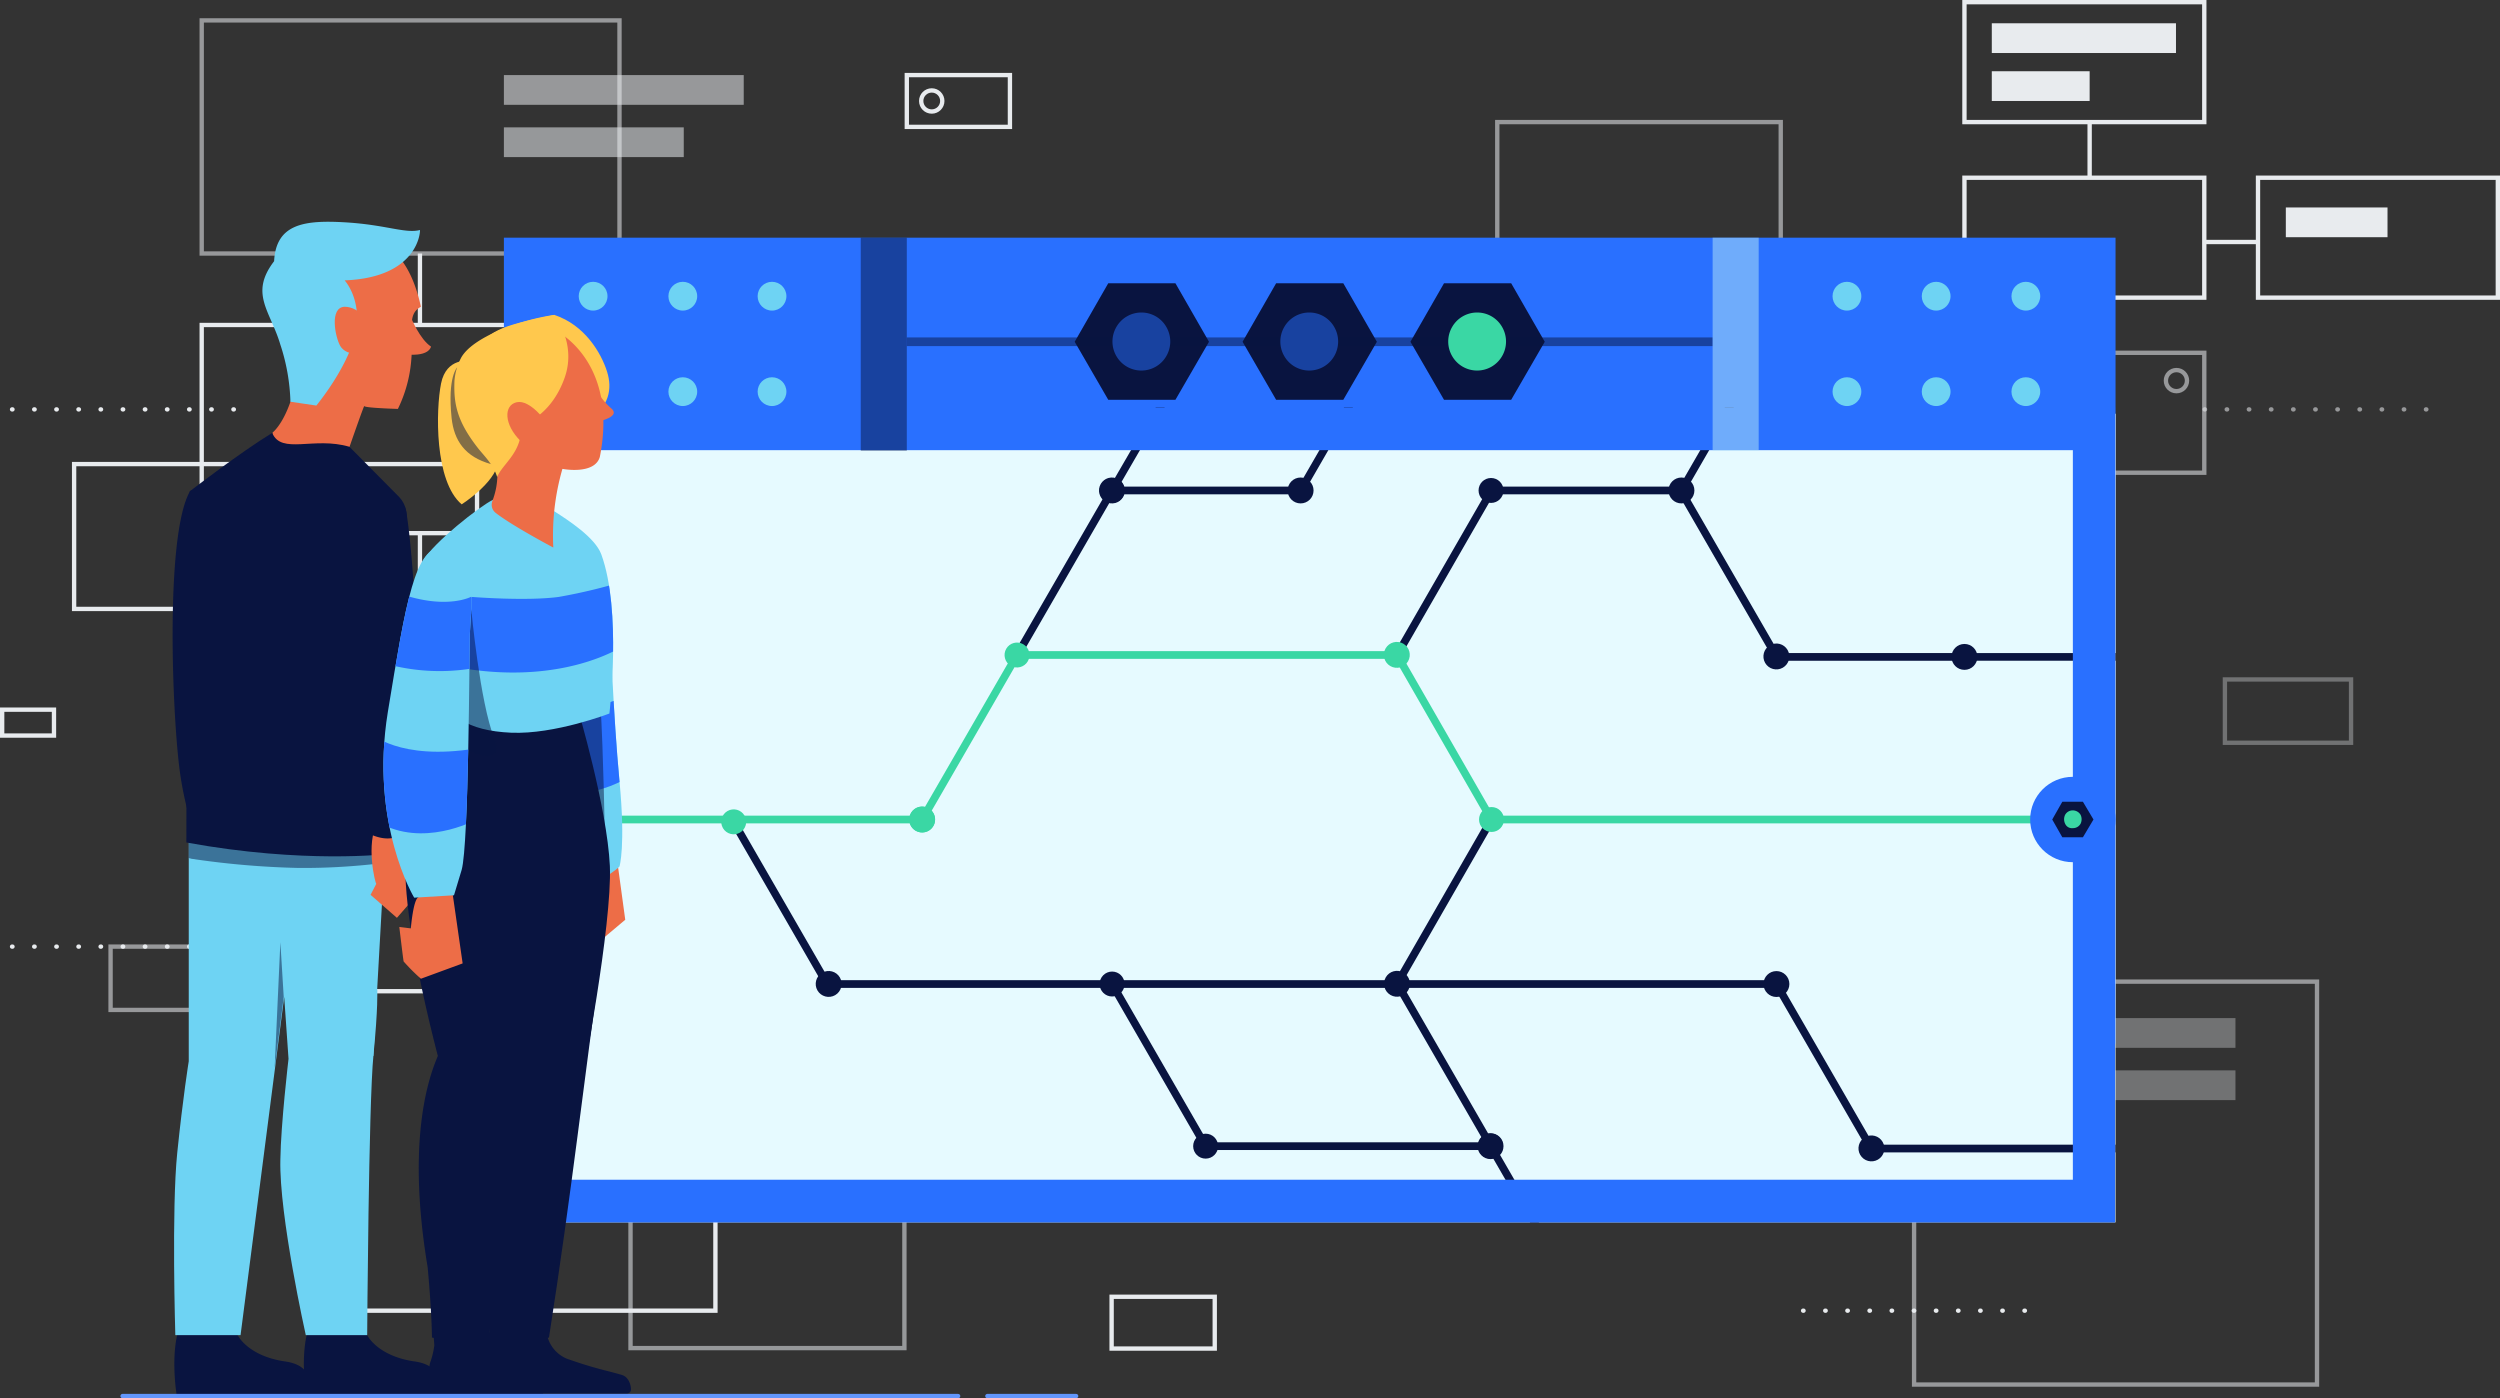 <svg xmlns="http://www.w3.org/2000/svg" xmlns:xlink="http://www.w3.org/1999/xlink" viewBox="-4258.5 1720.5 576 322.151"><rect x="-4258.5" y="1720.5" width="576" height="322.151" fill="#333333" stroke="none"/><defs><style>.a,.af,.b,.g,.h,.i,.k,.l,.o,.p,.r,.v,.w{fill:none;stroke-miterlimit:10;}.a,.b,.g,.h,.k,.o,.p{stroke:#e8ebee;}.a,.b{stroke-width:0.998px;}.a,.h,.j,.n,.o{opacity:0.55;}.c,.s{fill:#2970ff;}.d,.f,.n{fill:#e8ebee;}.d,.e,.k{opacity:0.34;}.af,.i{stroke:#6296fc;}.l{stroke:#2970ff;}.m,.y{fill:#091440;}.af,.o,.p{stroke-linecap:round;}.o,.p{stroke-linejoin:round;stroke-dasharray:0.1 5;}.q{fill:#e6faff;}.r,.v{stroke:#091440;}.r{stroke-width:2px;}.r,.s,.y,.z{opacity:0.5;}.t{fill:#3ad7a4;}.u{clip-path:url(#a);}.v,.w{stroke-width:1.778px;}.w{stroke:#3ad7a4;}.x{fill:#6ed3f3;}.z{fill:#b6e9f9;}.aa{fill:#ed6d47;}.ab{clip-path:url(#b);}.ac{clip-path:url(#c);}.ad{clip-path:url(#d);}.ae{fill:#ffc84d;}</style><clipPath id="a"><rect width="371.324" height="187.762"/></clipPath><clipPath id="b"><path d="M128.591,131.321s.774,21.329,2.21,36.359,0,19.671,0,19.671-5.636,5.526-10.057,2.542-9.173-30.833-5.415-52.383C118.976,116.181,125.828,108.445,128.591,131.321Z" transform="translate(-113.968 -117.435)"/></clipPath><clipPath id="c"><path d="M129.358,116.842c-1.437-3.868-7.625-7.846-10.72-9.836s-11.051-4.2-14.146-2.763c-3.2,1.547-13.814,9.946-16.135,14.035s2.652,23.1,3.868,29.4,6.3,9.836,16.356,10.278,22.655-4.421,22.655-4.421S134.11,129.772,129.358,116.842Z" transform="translate(-87.749 -103.784)"/></clipPath><clipPath id="d"><path d="M93.7,114.2c8.62.442,6.3,15.914,6.189,20-.111,4.2-.221,48.4-1.879,54.262l-1.768,5.857-9.173.553S76.8,177.857,81,152.107C85.2,126.468,87.3,113.759,93.7,114.2Z" transform="translate(-79.988 -114.19)"/></clipPath></defs><g transform="translate(-4344 856)"><g transform="translate(131.973 869.2)"><rect class="a" width="96.257" height="53.709"/><rect class="b" width="96.257" height="47.963" transform="translate(0 70.176)"/><line class="b" y2="16.466" transform="translate(50.283 53.709)"/><rect class="b" width="96.257" height="47.963" transform="translate(0 140.352)"/><line class="b" y2="22.213" transform="translate(50.283 118.139)"/></g><circle class="c" cx="11.051" cy="11.051" r="11.051" transform="translate(178.279 1044.805)"/><rect class="d" width="55.257" height="6.852" transform="translate(545.293 1099.067)"/><g class="e" transform="translate(545.293 1111.113)"><rect class="f" width="55.257" height="6.852"/></g><rect class="g" width="55.257" height="27.628" transform="translate(538.109 865)"/><rect class="g" width="55.257" height="27.628" transform="translate(538.109 905.448)"/><rect class="g" width="55.257" height="27.628" transform="translate(605.743 905.448)"/><rect class="h" width="92.831" height="92.831" transform="translate(526.505 1090.668)"/><line class="g" y2="12.82" transform="translate(566.953 892.628)"/><rect class="h" width="55.257" height="27.628" transform="translate(538.109 945.785)"/><line class="i" y2="12.709" transform="translate(566.953 933.076)"/><line class="g" x2="12.709" transform="translate(593.366 920.257)"/><g transform="translate(157.502 1092.878)"><rect class="g" width="92.831" height="73.602"/></g><g transform="translate(102.577 971.424)"><rect class="g" width="92.831" height="33.375"/></g><g class="j" transform="translate(230.772 1127.358)"><rect class="g" width="63.103" height="47.742"/></g><g transform="translate(544.409 869.863)"><rect class="f" width="42.437" height="6.852"/><rect class="f" width="23.429" height="6.852" transform="translate(67.745 42.437)"/><rect class="f" width="22.545" height="6.852" transform="translate(0 11.051)"/></g><rect class="k" width="29.065" height="14.588" transform="translate(598.118 1021.045)"/><rect class="h" width="65.313" height="32.712" transform="translate(430.47 892.628)"/><rect class="h" width="29.065" height="14.588" transform="translate(110.976 1082.6)"/><rect class="g" width="11.935" height="5.968" transform="translate(86 1028.007)"/><rect class="g" width="23.76" height="11.935" transform="translate(294.428 881.798)"/><rect class="g" width="23.76" height="11.935" transform="translate(341.617 1163.275)"/><g transform="translate(201.486 1043.479)"><circle class="l" cx="9.836" cy="9.836" r="9.836"/><path class="m" d="M112.031,175.378l-2.431-4.089,2.431-4.089h4.752l2.321,4.089-2.321,4.089Z" transform="translate(-104.516 -161.453)"/></g><rect class="n" width="55.257" height="6.852" transform="translate(201.597 881.798)"/><g class="j" transform="translate(201.597 893.844)"><rect class="f" width="41.442" height="6.852"/></g><circle class="h" cx="2.431" cy="2.431" r="2.431" transform="translate(584.525 949.764)"/><circle class="g" cx="2.431" cy="2.431" r="2.431" transform="translate(297.743 885.334)"/><line class="o" x1="51.168" transform="translate(593.366 958.826)"/><line class="p" x1="51.278" transform="translate(88.1 958.826)"/><line class="p" x1="51.278" transform="translate(88.1 1082.6)"/><line class="p" x1="51.168" transform="translate(500.866 1166.48)"/><circle class="c" cx="11.051" cy="11.051" r="11.051" transform="translate(178.279 1044.805)"/><g transform="translate(201.486 919.262)"><rect class="c" width="371.324" height="185.662" transform="translate(0.111)"/><g transform="translate(0.111 40.558)"><rect class="q" width="371.324" height="186.325"/></g><g transform="translate(92.942 10.499)"><path class="m" d="M266.836,85.955,259.1,72.583,266.836,59.1h15.472l7.736,13.483-7.736,13.372Z" transform="translate(-181.741 -59.1)"/><path class="m" d="M301.836,85.955,294.1,72.583,301.836,59.1h15.472l7.736,13.483-7.736,13.372Z" transform="translate(-178.061 -59.1)"/><path class="m" d="M231.836,85.955,224.1,72.583,231.836,59.1h15.472l7.736,13.483-7.736,13.372Z" transform="translate(-185.42 -59.1)"/><line class="r" x2="185.662" transform="translate(0 13.483)"/><path class="s" d="M232.887,75.257h0a6.686,6.686,0,0,1,0-6.741h0a6.632,6.632,0,0,1,5.747-3.315h0a6.6,6.6,0,0,1,5.747,3.315h0a6.686,6.686,0,0,1,0,6.741h0a6.632,6.632,0,0,1-5.747,3.315h0A6.632,6.632,0,0,1,232.887,75.257Z" transform="translate(-184.592 -58.459)"/><path class="s" d="M267.887,75.257h0a6.687,6.687,0,0,1,0-6.741h0a6.632,6.632,0,0,1,5.747-3.315h0a6.6,6.6,0,0,1,5.747,3.315h0a6.687,6.687,0,0,1,0,6.741h0a6.632,6.632,0,0,1-5.747,3.315h0A6.632,6.632,0,0,1,267.887,75.257Z" transform="translate(-180.913 -58.459)"/><path class="t" d="M302.887,75.257h0a6.686,6.686,0,0,1,0-6.741h0a6.632,6.632,0,0,1,5.747-3.315h0a6.6,6.6,0,0,1,5.747,3.315h0a6.686,6.686,0,0,1,0,6.741h0a6.632,6.632,0,0,1-5.747,3.315h0A6.632,6.632,0,0,1,302.887,75.257Z" transform="translate(-177.233 -58.459)"/></g><g transform="translate(0.111 39.122)"><g class="u"><line class="v" x1="21.882" y2="37.906" transform="translate(118.249 19.119)"/><g transform="translate(140.131 -18.235)"><line class="v" x1="21.661" y2="37.353"/></g><g transform="translate(140.131 19.119)"><line class="v" x2="43.432"/></g><g transform="translate(161.681 170.19)"><line class="v" x2="65.645"/></g><g transform="translate(183.562 -18.787)"><line class="v" x1="21.882" y2="37.906"/></g><g transform="translate(205.776 94.931)"><line class="v" x1="21.771" y2="37.906"/></g><g transform="translate(140.131 132.837)"><line class="v" x2="153.061"/></g><g transform="translate(52.936 95.483)"><line class="v" x2="21.55" y2="37.353"/></g><g transform="translate(227.326 170.19)"><line class="v" x2="21.55" y2="37.353"/></g><g transform="translate(205.886 132.837)"><line class="v" x2="21.55" y2="37.353"/></g><g transform="translate(140.131 132.837)"><line class="v" x2="21.55" y2="37.353"/></g><g transform="translate(74.817 132.837)"><line class="v" x2="65.645"/></g><g transform="translate(205.776 19.561)"><line class="v" x1="21.55" y2="37.464"/></g><g transform="translate(227.436 19.119)"><line class="v" x2="43.542"/></g><g transform="translate(271.31 -18.787)"><line class="v" x1="21.882" y2="37.906"/></g><g transform="translate(271.31 19.45)"><line class="v" x2="21.882" y2="37.906"/></g><g transform="translate(293.081 57.467)"><line class="v" x2="43.432"/></g><g transform="translate(336.513 57.467)"><line class="v" x2="44.205"/></g><g transform="translate(293.191 132.837)"><line class="v" x2="21.882" y2="37.906"/></g><g transform="translate(315.073 170.743)"><line class="v" x2="60.009"/></g><g transform="translate(9.725 94.931)"><line class="w" x2="86.642"/></g><g transform="translate(227.547 94.931)"><line class="w" x2="133.942"/></g><g transform="translate(118.249 57.025)"><line class="w" x2="87.526"/></g><g transform="translate(96.367 57.025)"><line class="w" x1="21.882" y2="37.906"/></g><g transform="translate(205.776 57.025)"><line class="w" x2="21.771" y2="37.906"/></g><g transform="translate(157.904 -22.135)"><circle class="m" cx="2.873" cy="2.873" r="2.873" transform="matrix(0.502, -0.865, 0.865, 0.502, 0, 4.97)"/></g><g transform="translate(136.017 15.043)"><circle class="m" cx="2.984" cy="2.984" r="2.984" transform="matrix(0.502, -0.865, 0.865, 0.502, 0, 5.161)"/></g><g transform="translate(137.257 16.245)"><circle class="m" cx="2.873" cy="2.873" r="2.873"/></g><g transform="translate(180.579 16.135)"><circle class="m" cx="2.984" cy="2.984" r="2.984"/></g><g transform="translate(158.807 167.317)"><circle class="m" cx="2.873" cy="2.873" r="2.873"/></g><g transform="translate(224.342 167.206)"><circle class="m" cx="2.984" cy="2.984" r="2.984"/></g><g transform="translate(201.464 -22.701)"><circle class="m" cx="2.873" cy="2.873" r="2.873" transform="matrix(0.5, -0.866, 0.866, 0.5, 0, 4.977)"/></g><g transform="translate(201.694 128.706)"><circle class="m" cx="2.984" cy="2.984" r="2.984" transform="matrix(0.5, -0.866, 0.866, 0.5, 0, 5.168)"/></g><g transform="translate(137.257 129.963)"><circle class="m" cx="2.873" cy="2.873" r="2.873"/></g><g transform="translate(290.208 129.853)"><circle class="m" cx="2.984" cy="2.984" r="2.984"/></g><g transform="translate(70.75 128.741)"><circle class="m" cx="2.984" cy="2.984" r="2.984" transform="matrix(0.866, -0.5, 0.5, 0.866, 0, 2.984)"/></g><g transform="translate(223.4 166.235)"><circle class="m" cx="2.873" cy="2.873" r="2.873" transform="matrix(0.866, -0.5, 0.5, 0.866, 0, 2.873)"/></g><g transform="translate(244.797 203.45)"><circle class="m" cx="2.984" cy="2.984" r="2.984" transform="matrix(0.866, -0.5, 0.5, 0.866, 0, 2.984)"/></g><g transform="translate(224.563 16.245)"><circle class="m" cx="2.873" cy="2.873" r="2.873"/></g><g transform="translate(268.326 16.135)"><circle class="m" cx="2.984" cy="2.984" r="2.984"/></g><g transform="translate(289.217 -22.69)"><circle class="m" cx="2.873" cy="2.873" r="2.873" transform="matrix(0.5, -0.866, 0.866, 0.5, 0, 4.977)"/></g><g transform="translate(289.104 53.289)"><circle class="m" cx="2.984" cy="2.984" r="2.984" transform="matrix(0.866, -0.5, 0.5, 0.866, 0, 2.984)"/></g><g transform="translate(333.529 54.483)"><circle class="m" cx="2.984" cy="2.984" r="2.984"/></g><g transform="translate(377.734 54.483)"><circle class="m" cx="2.984" cy="2.984" r="2.984"/></g><g transform="translate(311.004 166.633)"><circle class="m" cx="2.984" cy="2.984" r="2.984" transform="matrix(0.866, -0.5, 0.5, 0.866, 0, 2.984)"/></g><g transform="translate(372.029 167.765)"><circle class="m" cx="2.984" cy="2.984" r="2.984" transform="translate(0 5.968) rotate(-89.92)"/></g><g transform="translate(6.852 52.922)"><g transform="translate(0 39.135)"><circle class="t" cx="2.873" cy="2.873" r="2.873"/></g><g transform="translate(86.532 39.025)"><circle class="t" cx="2.984" cy="2.984" r="2.984"/></g><g transform="translate(351.653 39.025)"><circle class="t" cx="2.984" cy="2.984" r="2.984"/></g><g transform="translate(85.442 37.937)"><circle class="t" cx="2.984" cy="2.984" r="2.984" transform="matrix(0.5, -0.866, 0.866, 0.5, 0, 5.168)"/></g><g transform="translate(42.174 38.621)"><circle class="t" cx="2.873" cy="2.873" r="2.873" transform="matrix(0.866, -0.5, 0.5, 0.866, 0, 2.873)"/></g><g transform="translate(194.802)"><circle class="t" cx="2.984" cy="2.984" r="2.984" transform="matrix(0.5, -0.866, 0.866, 0.5, 0, 5.168)"/></g><g transform="translate(107.448 0.186)"><circle class="t" cx="2.873" cy="2.873" r="2.873" transform="matrix(0.5, -0.866, 0.866, 0.5, 0, 4.977)"/></g><g transform="translate(217.821 39.135)"><circle class="t" cx="2.873" cy="2.873" r="2.873"/></g></g></g></g><g transform="translate(0 39.122)"><path class="c" d="M466.6,94.836V262.926H114.836V94.836H466.6M476.324,85H105V272.762H476.324V85Z" transform="translate(-105 -85)"/></g><g transform="translate(351.763 124.217)"><circle class="c" cx="9.836" cy="9.836" r="9.836"/><path class="m" d="M430.221,175.378l-2.321-4.089,2.321-4.089h4.752l2.431,4.089-2.431,4.089Z" transform="translate(-422.816 -161.453)"/><path class="t" d="M430.624,172.094h0a2.341,2.341,0,0,1,0-2.1h0a1.991,1.991,0,0,1,1.768-.995h0a2.093,2.093,0,0,1,1.768.995h0a2.341,2.341,0,0,1,0,2.1h0a1.991,1.991,0,0,1-1.768.995h0A1.707,1.707,0,0,1,430.624,172.094Z" transform="translate(-422.556 -161.264)"/></g><g transform="translate(0 124.217)"><circle class="c" cx="9.836" cy="9.836" r="9.836"/><path class="m" d="M112.031,175.378l-2.431-4.089,2.431-4.089h4.752l2.321,4.089-2.321,4.089Z" transform="translate(-104.516 -161.453)"/></g><g transform="translate(17.351)"><g transform="translate(0 10.167)"><g transform="translate(20.666)"><circle class="x" cx="3.315" cy="3.315" r="3.315"/></g><circle class="x" cx="3.315" cy="3.315" r="3.315"/><g transform="translate(20.666 21.992)"><circle class="x" cx="3.315" cy="3.315" r="3.315"/></g><g transform="translate(0 21.992)"><circle class="x" cx="3.315" cy="3.315" r="3.315"/></g></g><g transform="translate(41.221 10.167)"><circle class="x" cx="3.315" cy="3.315" r="3.315"/><g transform="translate(0 21.992)"><circle class="x" cx="3.315" cy="3.315" r="3.315"/></g></g><g transform="translate(309.437 10.167)"><g transform="translate(20.666)"><circle class="x" cx="3.315" cy="3.315" r="3.315"/></g><circle class="x" cx="3.315" cy="3.315" r="3.315"/><g transform="translate(20.666 21.992)"><circle class="x" cx="3.315" cy="3.315" r="3.315"/></g><g transform="translate(0 21.992)"><circle class="x" cx="3.315" cy="3.315" r="3.315"/></g></g><g transform="translate(288.881 10.167)"><circle class="x" cx="3.315" cy="3.315" r="3.315"/><g transform="translate(0 21.992)"><circle class="x" cx="3.315" cy="3.315" r="3.315"/></g></g><g transform="translate(64.982)"><rect class="y" width="10.609" height="49.068"/><rect class="z" width="10.609" height="49.068" transform="translate(196.271)"/></g></g></g><g transform="translate(125.272 915.595)"><path class="m" d="M40.085,102.421c-5.968,10.057-4.089,53.93-2.21,65.866a80.1,80.1,0,0,0,5.636,19.561l11.162-.774s3.426-59.125-1.547-71.723C46.716,99.437,40.085,102.421,40.085,102.421Z" transform="translate(-36.036 -40.403)"/><g transform="translate(3.165)"><path class="aa" d="M56.925,94.488s2.21-1.658,4.089-7.073c1.216-3.536.663-12.156-.221-16.687S57.035,56.472,65.1,52.383s21.55-7.073,25.971,13.151c-3.315,1.768-1.658,5.415-2.21,12.156a31.168,31.168,0,0,1-3.094,11.383s-7.736-.221-7.736-.663-3.868,10.72-3.868,10.72S63.224,103,59.356,101.34,56.925,94.488,56.925,94.488Z" transform="translate(-37.032 -45.953)"/><path class="aa" d="M85.982,66.4s1.989,4.863,4.531,6.52c0,0-.221,1.989-4.531,1.879S85.982,66.4,85.982,66.4Z" transform="translate(-34.152 -44.167)"/><path class="x" d="M73.7,59.785s4.2,4.531,2.431,12.488c-1.879,7.846-8.952,16.356-8.952,16.356l-5.968-.884a45.888,45.888,0,0,0-2.321-13.151c-2.321-7.846-7.183-11.714-1.437-19.229.442-8.62,6.962-9.5,16.356-8.952s13.925,2.652,17.24,1.768C91.163,48.181,90.942,59.121,73.7,59.785Z" transform="translate(-37.233 -46.282)"/><path class="aa" d="M77.974,68.2S75.764,64,72.117,64c-3.536.111-2.21,6.962-.995,9.062S77.643,76.82,77.974,68.2Z" transform="translate(-35.648 -44.419)"/><path class="x" d="M39.4,170.479v9.615l16.024,45.531,4.863-29.949L65.039,223.3l16.909,2.321,3.2-57.025Z" transform="translate(-38.847 -33.422)"/><path class="y" d="M39.4,179.6a195.826,195.826,0,0,0,25.418,2.21A149.431,149.431,0,0,0,83.937,180.7l-1.105-4.973L39.4,173.3v6.3Z" transform="translate(-38.847 -32.928)"/><path class="m" d="M76.474,93.5l11.493,11.6c1.658,1.768,1.879,3.978,1.658,6.41l-4.421,75.812s-19.119,2.321-46.305-2.652c0-43.432.774-80.9.774-80.9S51.388,94.721,58.682,90.3C60.782,95.384,68.3,91.074,76.474,93.5Z" transform="translate(-38.9 -41.654)"/><path class="aa" d="M78.958,171.437,86.031,170l5.526,14.256-8.178,9.394-6.078-5.3,1.326-2.542C78.405,185.8,76.084,176.631,78.958,171.437Z" transform="translate(-34.863 -33.275)"/><path class="m" d="M79.152,109.29c3.315-1.658,6.52-6.962,7.183-2.1,2.431,15.693,4.089,60.561,1.879,68.96-2.873,10.609-12.156,3.978-12.156,3.978a239.123,239.123,0,0,0-4.421-33.707c-3.868-19.45.995-32.38,3.426-34.37A20.447,20.447,0,0,1,79.152,109.29Z" transform="translate(-35.61 -40.089)"/></g><path class="m" d="M77.988,278.674s2.321,4.863,11.051,6.078c3.536.553,5.194,2.1,5.747,4.973A14.256,14.256,0,0,1,94.9,292.6c-2.873.332-9.283,0-14.477,0H63.953s-1.326-7.736.111-14.035S77.988,278.674,77.988,278.674Z" transform="translate(-33.16 -22.153)"/><path class="m" d="M50.988,278.669s2.321,4.863,11.051,6.078c3.536.553,5.194,2.1,5.747,4.973a14.256,14.256,0,0,1,.111,2.873c-2.873.332-9.283,0-14.477,0H36.953s-1.326-7.736.111-14.035C38.279,272.37,50.988,278.669,50.988,278.669Z" transform="translate(-35.999 -22.148)"/><path class="x" d="M83.153,209.391s.221,3.868-.884,15.03-1.437,64.429-1.437,64.429H66.687S60.5,261.222,60.83,248.4c.111-8.178,1.879-23.208,1.879-23.208l-.995-14.256L51.657,288.85H36.627s-.884-29.065.442-41.995,2.652-21.108,2.652-21.108V179l27.518,6.962Z" transform="translate(-36.005 -32.329)"/><g transform="translate(48.572 21.46)"><path class="m" d="M89.726,284.852a18.381,18.381,0,0,0,.995-4.089L90.5,278h13.041v.774a7.5,7.5,0,0,0,3.2,6.078l7.183,2.984a3.072,3.072,0,0,1,1.768,4.2c0,.111-.995.663-3.315.663-4.089,0-11.051-.111-17.351.111a16.241,16.241,0,0,1-5.415-.663C89.616,290.82,89.174,287.173,89.726,284.852Z" transform="translate(-78.993 -43.381)"/><path class="m" d="M120.008,283.878h0c6.52,2.321,9.394,2.763,12.709,3.757,1.547.442,2.1,2.321,2.1,3.315a.99.99,0,0,1-.995.995H113.156l-2.873-.884v.884h-8.067L101,285.757l.663-4.31-.221-3.647h13.925A7.67,7.67,0,0,0,120.008,283.878Z" transform="translate(-77.779 -43.402)"/><path class="m" d="M103.129,203.078l24.865-3.978c-4.089,28.512-6.741,53.488-12.156,88.19,0,0-1.326.442-7.515.442s-6.189-.442-6.189-.442-.884-39.122.111-58.461.884-25.75.884-25.75" transform="translate(-77.697 -51.675)"/><path class="m" d="M94.368,216s-11.6,13.593-4.973,53.267c.995,10.72.995,16.245.995,16.245l5.194.995a12.363,12.363,0,0,0,7.957-.995h0l7.625-67.413Z" transform="translate(-79.214 -49.899)"/><path class="aa" d="M130.1,180.8l1.658,12.156-7.625,6.41-6.631-5.857,4.531-12.046Z" transform="translate(-76.044 -53.599)"/><path class="x" d="M128.591,131.321s.774,21.329,2.21,36.359,0,19.671,0,19.671-5.636,5.526-10.057,2.542-9.173-30.833-5.415-52.383C118.976,116.181,125.828,108.445,128.591,131.321Z" transform="translate(-76.415 -60.261)"/><g transform="translate(37.553 57.174)"><g class="ab"><path class="c" d="M138.024,160.713s-9.173,8.51-20,6.631-8.4-13.041-8.4-13.041l-.221-7.183s7.736,4.752,24.313-2.1C150.181,138.279,138.024,160.713,138.024,160.713Z" transform="translate(-114.45 -114.668)"/></g></g><path class="y" d="M127.036,177.265c-.111-10.941-.774-30.723-1.437-35.364s-8.4-4.2-8.4-4.2Z" transform="translate(-76.076 -58.132)"/><path class="m" d="M124.28,148.1s6.741,22.655,7.4,36.248c.553,13.593-6.52,50.173-6.52,50.173H93.778s-12.046-41.884-8.62-56.472S97.646,144.9,97.646,144.9Z" transform="translate(-79.509 -57.374)"/><path class="x" d="M129.358,116.842c-1.437-3.868-7.625-7.846-10.72-9.836s-11.051-4.2-14.146-2.763c-3.2,1.547-13.814,9.946-16.135,14.035s2.652,23.1,3.868,29.4,6.3,9.836,16.356,10.278,22.655-4.421,22.655-4.421S134.11,129.772,129.358,116.842Z" transform="translate(-79.172 -61.696)"/><g transform="translate(8.577 42.088)"><g class="ac"><path class="c" d="M136.824,120.9s6.852,9.946,0,14.477-19.671,8.62-36.69,6.189a46.323,46.323,0,0,1-21.882-1.989s-3.426-18.345,6.852-15.03,15.582.332,15.582.332,12.377.995,19.892,0A125.805,125.805,0,0,0,136.824,120.9Z" transform="translate(-88.805 -101.984)"/></g></g><path class="y" d="M98.668,127.1s1.989,21.44,5.3,29.728-9.173,1.437-9.173,1.437Z" transform="translate(-78.43 -59.245)"/><path class="aa" d="M95.346,184.984l2.542,17.682L88.273,206.2a44.932,44.932,0,0,1-3.978-3.978c-.111-.442-.995-7.957-.995-7.957l2.652.332s.553-6.741,1.768-7.183l.332-3.315Z" transform="translate(-79.639 -53.252)"/><path class="x" d="M93.7,114.2c8.62.442,6.3,15.914,6.189,20-.111,4.2-.221,48.4-1.879,54.262l-1.768,5.857-9.173.553S76.8,177.857,81,152.107C85.2,126.468,87.3,113.759,93.7,114.2Z" transform="translate(-79.988 -60.602)"/><g transform="translate(0 53.588)"><g class="ad"><path class="c" d="M102.413,172.571s-10.83,6.189-21,1.879-5.3-14.588-5.3-14.588l1.437-6.962s6.52,6.41,24.2,3.536C119.432,153.453,102.413,172.571,102.413,172.571Z" transform="translate(-80.518 -110.12)"/></g><g class="ad"><path class="c" d="M133.188,117.411s-5.3,6.741-12.709,7.736c-7.515.995-19.892,0-19.892,0s-5.3,2.984-15.582-.332-6.852,15.03-6.852,15.03a46.649,46.649,0,0,0,21.882,1.989c17.019,2.431,29.839-1.547,36.69-6.189,6.852-4.531-3.2-18.345-3.2-18.345" transform="translate(-80.238 -113.863)"/></g></g><g transform="translate(12.567)"><path class="ae" d="M125.739,89.9c4.2-3.315,5.194-6.962,3.868-11.162s-5.084-10.72-12.156-13.041C104.742,68.352,101.868,69.236,99,75.2c-2.763,5.968.663,16.687,4.642,19.561C107.5,97.749,119.44,94.875,125.739,89.9Z" transform="translate(-90.662 -65.7)"/><path class="aa" d="M116.915,119s-9.615-5.084-13.372-8.067a2.377,2.377,0,0,1-.663-2.652c1.326-3.536,1.437-6.41.774-12.267-.884-6.631-4.642-13.372-1.326-20.776s13.041-7.846,16.8-5.194,11.935,10.72,8.51,28.07c-1.216,4.2-8.62,2.763-8.62,2.763A55.294,55.294,0,0,0,116.915,119Z" transform="translate(-90.347 -65.399)"/><path class="aa" d="M124.163,80.7a14.867,14.867,0,0,0,3.757,4.973c2.542,2.21-4.421,3.315-4.421,3.315Z" transform="translate(-87.98 -64.123)"/><path class="ae" d="M98.588,75.3s-5.3-.884-6.52,5.194-1.547,22.545,4.752,27.849c0,0,7.625-4.863,8.4-9.615C107.539,84.808,102.787,75.857,98.588,75.3Z" transform="translate(-91.359 -64.695)"/><path class="y" d="M95.55,76.6s-2.321,2.1-1.326,11.714c.553,5.194,3.094,8.952,9.062,10.609C109.143,100.471,95.55,76.6,95.55,76.6Z" transform="translate(-91.084 -64.554)"/><path class="ae" d="M117.79,65.7s5.194,6.41,2.431,14.367-8.288,10.5-10.057,11.051c.332,6.3-4.31,8.841-5.526,11.935-.884-2.873-2.984-4.863-4.31-6.52-4.973-6.3-5.747-10.388-5.526-15.693a13.728,13.728,0,0,1,1.437-5.084C98.671,70.894,109.943,66.805,117.79,65.7Z" transform="translate(-91.001 -65.7)"/></g><path class="aa" d="M114.859,88.547s-3.757-5.3-6.852-4.642-2.984,5.194.884,8.952C110.439,94.4,115.08,92.968,114.859,88.547Z" transform="translate(-77.271 -63.792)"/></g></g><line class="af" x2="192.514" transform="translate(113.739 1186.151)"/><line class="af" x2="20.445" transform="translate(312.994 1186.151)"/><path class="y" d="M59.4,209.1l-.774-12.6L57.3,225.565Z" transform="translate(91.471 885.106)"/></g></svg>